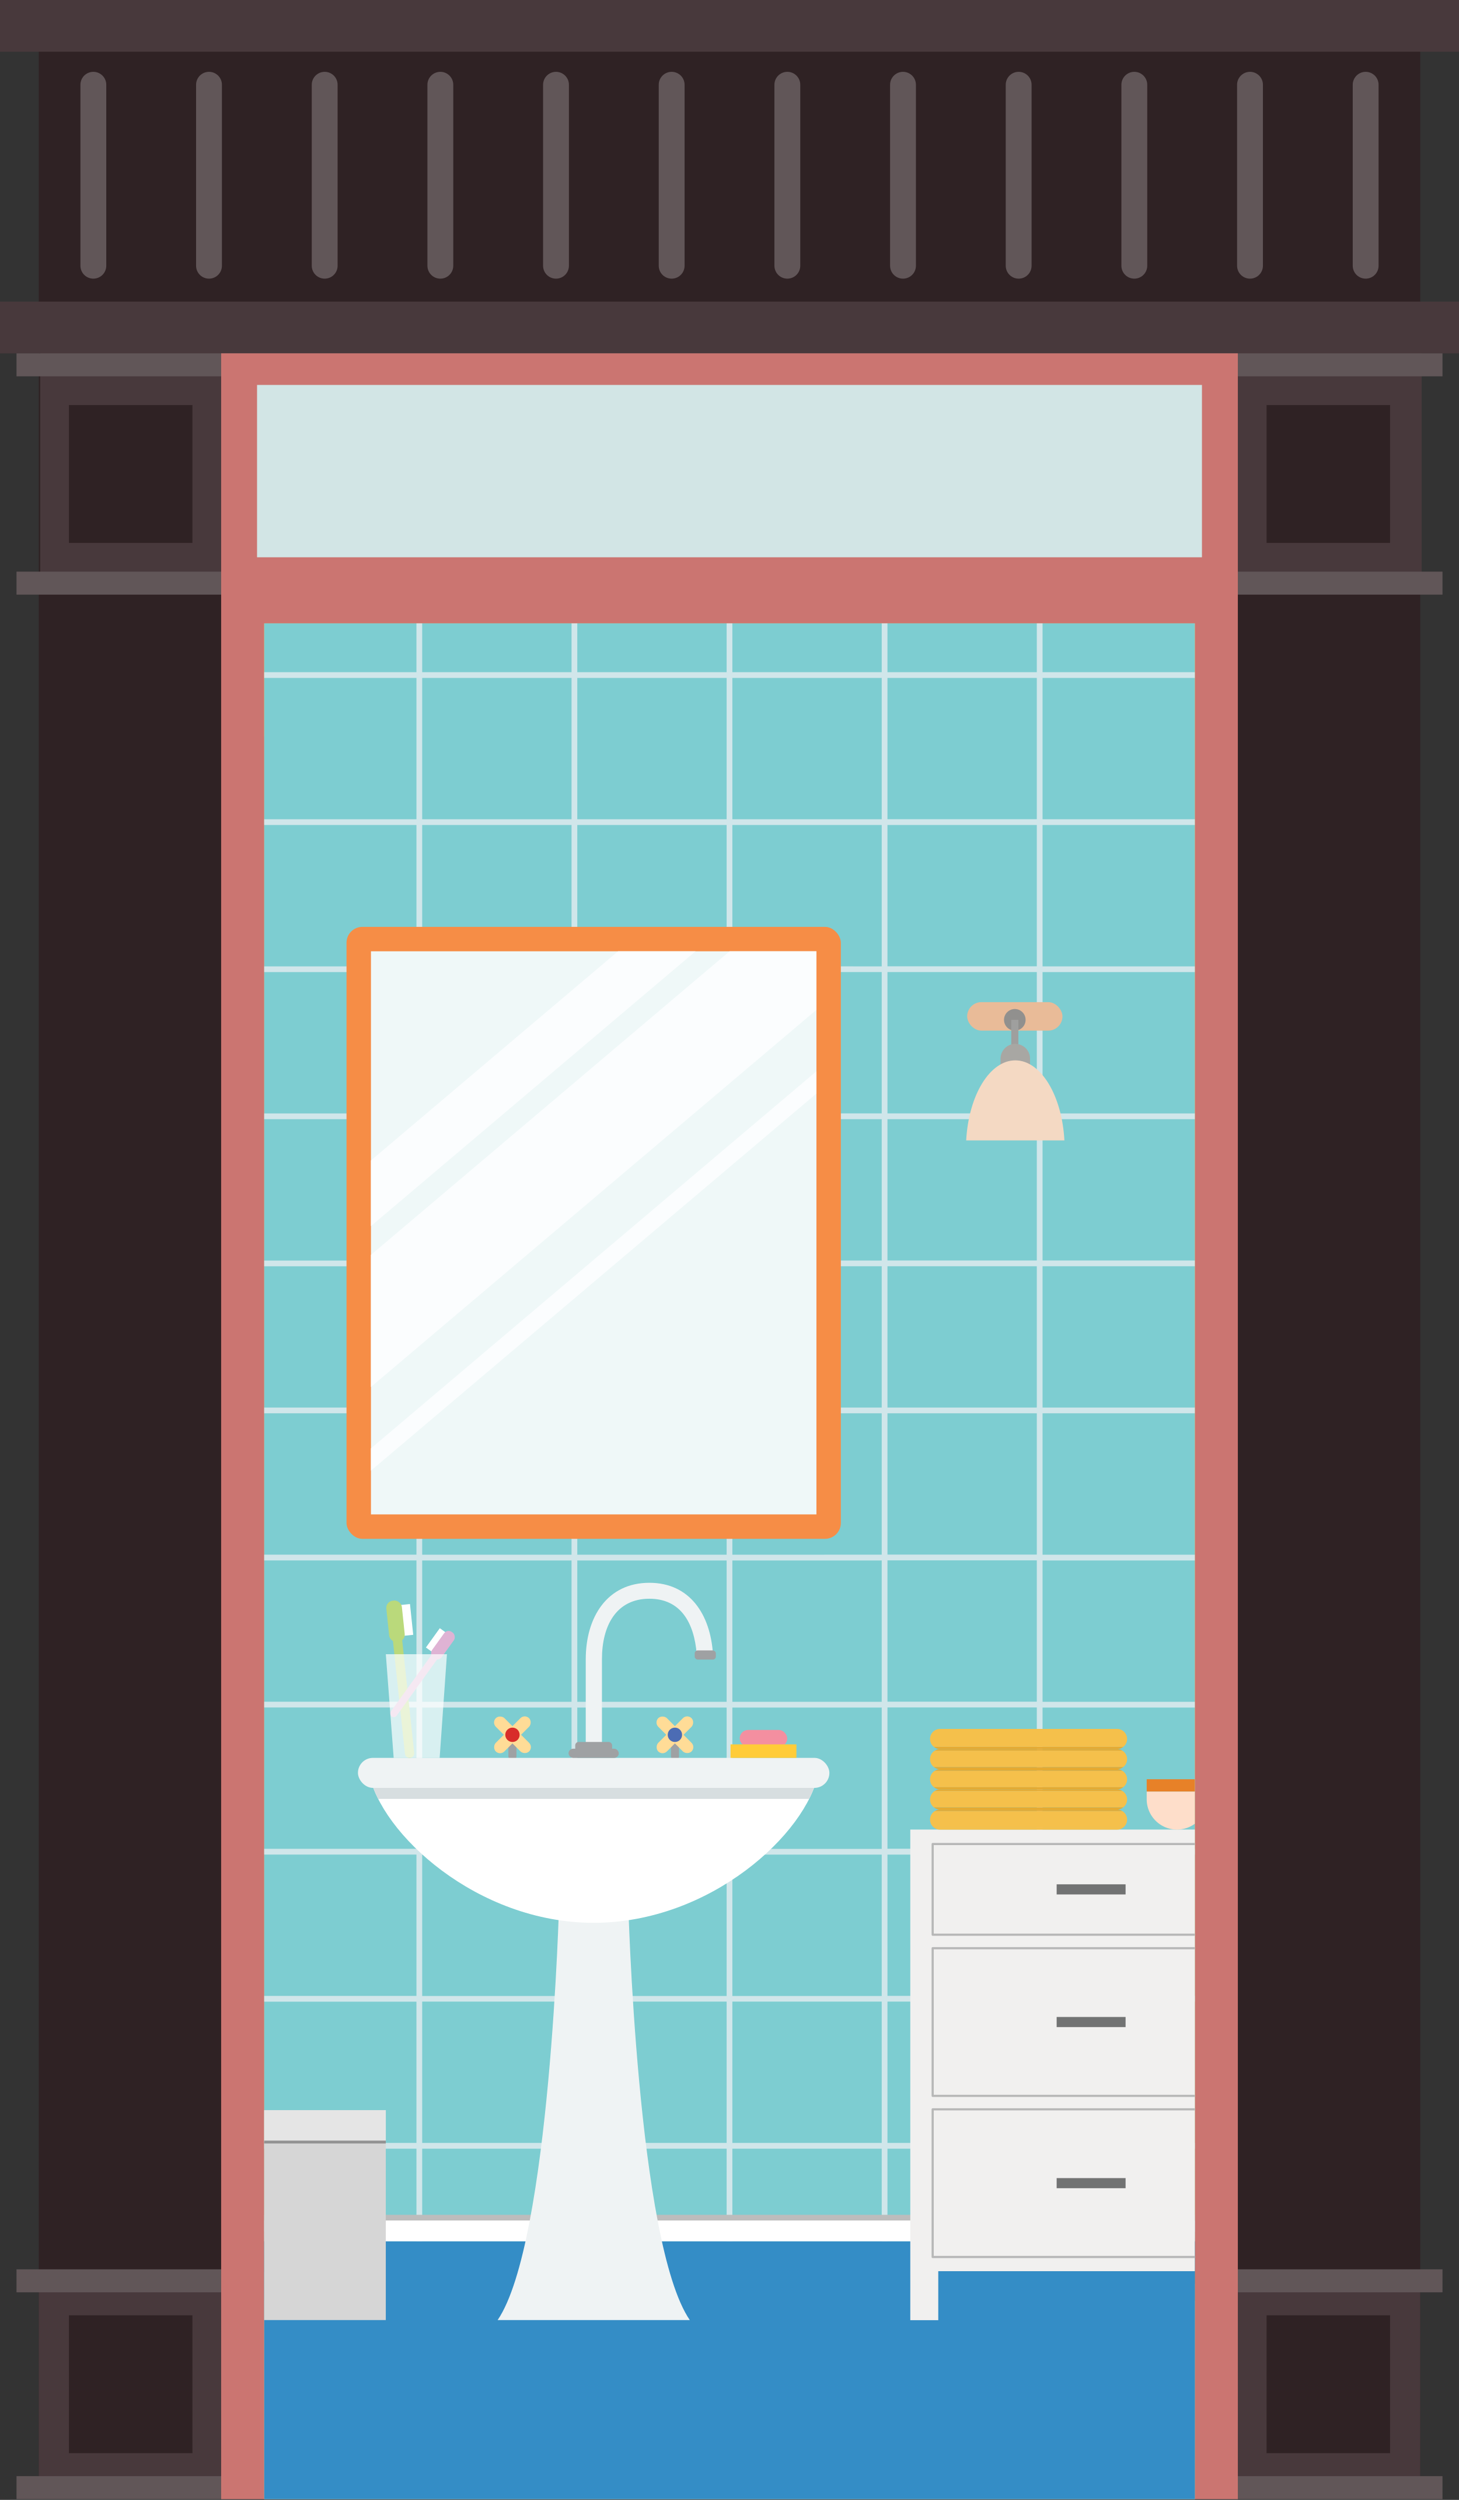 <svg id="Layer_1" data-name="Layer 1" xmlns="http://www.w3.org/2000/svg" xmlns:xlink="http://www.w3.org/1999/xlink" width="179.21mm" height="307.01mm" viewBox="0 0 508 870.26"><rect x="0" y="0" width="508" height="870.26" fill="#333333" stroke="none"/><defs><style>.cls-1,.cls-37,.cls-40,.cls-7{fill:none;}.cls-2{fill:#2f2224;}.cls-3{fill:#48393c;}.cls-4{fill:#615658;}.cls-5{fill:#cb7571;}.cls-6{fill:#d2e5e5;}.cls-7{stroke:#615658;stroke-width:9px;}.cls-40,.cls-7{stroke-linecap:round;}.cls-37,.cls-7{stroke-miterlimit:10;}.cls-8{fill:#f8cf71;}.cls-9{fill:#f6be4f;}.cls-10{fill:#885b52;}.cls-11{fill:#9c6b5e;}.cls-12{fill:#b5816f;}.cls-13{fill:#aa786b;}.cls-14{fill:#764b44;}.cls-15{fill:#885b54;}.cls-16{fill:#7dcdd1;}.cls-17{fill:#348dc6;}.cls-18{fill:#d0e6ea;}.cls-19{fill:#bcbcbc;}.cls-20,.cls-31{fill:#fff;}.cls-21{fill:#eff3f4;}.cls-22{fill:#d7dee0;}.cls-23{fill:#9fa1a3;}.cls-24{fill:#ffdc97;}.cls-25{fill:#d82d2a;}.cls-26{fill:#4c6cb4;}.cls-27{fill:#f48fa0;}.cls-28{fill:#ffcc38;}.cls-29{fill:#bad97b;}.cls-30{fill:#dfb3d4;}.cls-31{opacity:0.7;}.cls-32{fill:#f68d46;}.cls-33{fill:#eff8f8;}.cls-34{fill:#fbfdfe;}.cls-35{fill:#d6d6d6;}.cls-36{fill:#e5e5e5;}.cls-37{stroke:#939393;}.cls-38{clip-path:url(#clip-path);}.cls-39{fill:#f1f0ef;}.cls-40{stroke:#b7b7b7;stroke-linejoin:round;stroke-width:0.75px;}.cls-41{fill:#727373;}.cls-42{clip-path:url(#clip-path-2);}.cls-43{fill:#fedeca;}.cls-44{fill:#e78128;}.cls-45{fill:#f5c04b;}.cls-46{fill:#e5aa32;}.cls-47{fill:#e9bb98;}.cls-48{fill:#91908e;}.cls-49{fill:#9f9f9e;}.cls-50{fill:#a8a7a3;}.cls-51{fill:#f4d9c3;}</style><clipPath id="clip-path"><rect class="cls-1" x="295.85" y="628.18" width="120.16" height="219.71"/></clipPath><clipPath id="clip-path-2"><rect class="cls-1" x="392.64" y="615.32" width="23.36" height="28.85"/></clipPath></defs><title>Imagery</title><rect class="cls-2" x="13.5" y="14" width="481" height="852"/><rect class="cls-3" width="508" height="18"/><rect class="cls-3" x="14" y="114" width="481" height="89"/><rect class="cls-3" y="105" width="508" height="18"/><rect class="cls-4" x="5.75" y="123" width="496.5" height="8"/><rect class="cls-4" x="5.75" y="199" width="496.5" height="8"/><rect class="cls-3" x="13.5" y="794" width="481" height="72"/><rect class="cls-4" x="5.75" y="790" width="496.5" height="8"/><rect class="cls-4" x="5.75" y="862" width="496.5" height="8"/><rect class="cls-5" x="77" y="123" width="354" height="747"/><rect class="cls-6" x="89.5" y="134" width="329" height="60"/><rect class="cls-2" x="21.5" y="143.5" width="48" height="43" transform="translate(210.5 119.5) rotate(90)"/><rect class="cls-2" x="438.5" y="143.5" width="48" height="43" transform="translate(627.5 -297.5) rotate(90)"/><rect class="cls-2" x="21.5" y="808.5" width="48" height="43" transform="translate(875.5 784.5) rotate(90)"/><rect class="cls-2" x="438.5" y="808.5" width="48" height="43" transform="translate(1292.5 367.5) rotate(90)"/><line class="cls-7" x1="32.5" y1="29.5" x2="32.5" y2="92.5"/><line class="cls-7" x1="72.77" y1="29.5" x2="72.77" y2="92.5"/><line class="cls-7" x1="113.05" y1="29.5" x2="113.05" y2="92.5"/><line class="cls-7" x1="153.32" y1="29.5" x2="153.32" y2="92.5"/><line class="cls-7" x1="193.59" y1="29.5" x2="193.59" y2="92.5"/><line class="cls-7" x1="233.86" y1="29.5" x2="233.86" y2="92.5"/><line class="cls-7" x1="274.14" y1="29.5" x2="274.14" y2="92.5"/><line class="cls-7" x1="314.41" y1="29.5" x2="314.41" y2="92.5"/><line class="cls-7" x1="354.68" y1="29.5" x2="354.68" y2="92.5"/><line class="cls-7" x1="394.95" y1="29.5" x2="394.95" y2="92.5"/><line class="cls-7" x1="435.23" y1="29.5" x2="435.23" y2="92.5"/><line class="cls-7" x1="475.5" y1="29.5" x2="475.5" y2="92.5"/><rect class="cls-8" x="92" y="217" width="324" height="653"/><polygon class="cls-9" points="373.87 788 416 789.43 416 217 92 217 92 256.29 364 281 373.87 788"/><rect class="cls-10" x="92" y="773" width="324" height="18"/><rect class="cls-11" x="92" y="779" width="324" height="22"/><rect class="cls-12" x="92" y="801" width="324" height="69"/><polygon class="cls-13" points="416 870 416 791 381.39 791 382.55 801 416 870"/><polygon class="cls-14" points="416 773 373.31 773 380 779 381.86 795 416 795 416 773"/><polygon class="cls-15" points="416 779 380 779 382.55 801 416 801 416 779"/><rect class="cls-16" x="92.01" y="217" width="324" height="653"/><rect class="cls-17" x="92.01" y="780.25" width="324" height="89.75"/><path class="cls-18" d="M416,236v-2H363V217h-2v17H309V217h-2v17H255V217h-2v17H201V217h-2v17H147V217h-2v17H92v2h53v49.2H92v2h53v49.21H92v2h53v49.2H92v2h53v49.21H92v2h53V490H92v2h53v49.21H92v2h53v49.2H92v2h53v49.2H92v2h53v49.21H92v2h53V746H92v2h53v32.21h2V748h52v32.21h2V748h52v32.21h2V748h52v32.21h2V748h52v32.21h2V748h53v-2H363v-49.2h53v-2H363V645.63h53v-2H363v-49.2h53v-2H363v-49.2h53v-2H363V492h53v-2H363v-49.2h53v-2H363V389.61h53v-2H363v-49.2h53v-2H363V287.2h53v-2H363V236Zm-109,0v49.2H255V236ZM253,338.41v49.2H201v-49.2Zm-52-2V287.2h52v49.21Zm52,53.2v49.21H201V389.61Zm0,51.21V490H201v-49.2Zm0,51.2v49.21H201V492Zm0,51.21v49.2H201v-49.2Zm0,51.2v49.2H201v-49.2Zm0,51.2v49.21H201V645.63Zm2,0h52v49.21H255Zm0-2v-49.2h52v49.2Zm0-51.2v-49.2h52v49.2Zm0-51.2V492h52v49.21ZM255,490v-49.2h52V490Zm0-51.2V389.61h52v49.21Zm0-51.21v-49.2h52v49.2Zm0-51.2V287.2h52v49.21ZM253,236v49.2H201V236Zm-106,0h52v49.2H147Zm0,51.2h52v49.21H147Zm0,51.21h52v49.2H147Zm0,51.2h52v49.21H147Zm0,51.21h52V490H147Zm0,51.2h52v49.21H147Zm0,51.21h52v49.2H147Zm0,51.2h52v49.2H147Zm0,51.2h52v49.21H147ZM147,746v-49.2h52V746Zm54,0v-49.2h52V746Zm54,0v-49.2h52V746Zm106,0H309v-49.2h52Zm0-51.2H309V645.63h52Zm0-51.21H309v-49.2h52Zm0-51.2H309v-49.2h52Zm0-51.2H309V492h52ZM361,490H309v-49.2h52Zm0-51.2H309V389.61h52Zm0-51.21H309v-49.2h52Zm0-51.2H309V287.2h52Zm0-51.21H309V236h52Z"/><rect class="cls-19" x="92.01" y="771.02" width="324" height="5.93"/><rect class="cls-20" x="92.01" y="773" width="324" height="7.25"/><path class="cls-21" d="M218.71,661.53h-24s-3.06,119.17-21.44,146.13h66.9C221.78,780.7,218.71,661.53,218.71,661.53Z"/><path class="cls-20" d="M206.71,669.37c40.72,0,74.21-31.17,78.21-52.08H128.49C132.49,638.2,166,669.37,206.71,669.37Z"/><path class="cls-22" d="M128.49,617.29a34.79,34.79,0,0,0,3.2,8.94h150a34.74,34.74,0,0,0,3.19-8.94Z"/><rect class="cls-23" x="177.02" y="603.41" width="2.81" height="9.41" rx="1.4"/><rect class="cls-24" x="176.3" y="595.73" width="4.24" height="16.38" rx="2.12" transform="translate(479.29 50.72) rotate(45)"/><rect class="cls-24" x="176.3" y="595.73" width="4.24" height="16.38" rx="2.12" transform="translate(731.63 904.79) rotate(135)"/><circle class="cls-25" cx="178.43" cy="603.92" r="2.5"/><rect class="cls-23" x="233.61" y="603.41" width="2.81" height="9.41" rx="1.4"/><rect class="cls-24" x="232.87" y="595.73" width="4.24" height="16.38" rx="2.12" transform="translate(495.86 10.72) rotate(45)"/><rect class="cls-24" x="232.87" y="595.73" width="4.24" height="16.38" rx="2.12" transform="translate(828.19 864.79) rotate(135)"/><circle class="cls-26" cx="234.99" cy="603.92" r="2.5"/><rect class="cls-21" x="124.63" y="611.95" width="164.15" height="10.45" rx="5.22"/><rect class="cls-23" x="197.96" y="608.76" width="17.49" height="3.19" rx="1.6"/><path class="cls-21" d="M209.59,607.37V577.55c0-11.56,4.95-21,16.51-21,11,0,15.6,8.48,16.48,19.23h5.66C247.34,562,240.18,551,226.1,551c-14.67,0-22.15,11.93-22.15,26.6v29.82c0,.29,0,.58,0,.87h5.65C209.61,608,209.59,607.66,209.59,607.37Z"/><rect class="cls-23" x="200.29" y="606.41" width="12.84" height="3.64" rx="1.17"/><rect class="cls-23" x="241.88" y="574.54" width="7.37" height="3.19" rx="1.04"/><rect class="cls-27" x="257.55" y="602.23" width="16.55" height="5.88" rx="2.94"/><rect class="cls-28" x="254.36" y="607.25" width="22.94" height="4.7"/><rect class="cls-20" x="139.02" y="558.57" width="4.34" height="10.78" transform="translate(-58.12 17.83) rotate(-5.99)"/><rect class="cls-29" x="135.03" y="557.16" width="5.44" height="14.45" rx="2.5" transform="translate(-58.18 17.47) rotate(-5.99)"/><path class="cls-29" d="M142.81,611.94h0A1.61,1.61,0,0,1,141,610.5l-4.47-41.92a1.61,1.61,0,0,1,1.43-1.77h0a1.62,1.62,0,0,1,1.78,1.44l4.47,41.92A1.62,1.62,0,0,1,142.81,611.94Z"/><rect class="cls-20" x="150.39" y="567" width="3.34" height="8.28" transform="translate(-57.82 1123.65) rotate(-144.29)"/><rect class="cls-30" x="152.11" y="567.18" width="4.18" height="11.1" rx="1.92" transform="translate(-54.87 1127.78) rotate(-144.29)"/><rect class="cls-30" x="143.5" y="571.55" width="2.48" height="28.67" rx="1.24" transform="translate(-79.7 1146.11) rotate(-144.29)"/><polygon class="cls-31" points="153.08 611.95 137.07 611.95 134.34 575.86 155.62 575.86 153.08 611.95"/><rect class="cls-32" x="120.65" y="322.66" width="172.12" height="213.04" rx="5.53"/><rect class="cls-33" x="108.69" y="351.62" width="196.03" height="155.11" transform="translate(635.89 222.47) rotate(90)"/><polygon class="cls-34" points="215.19 331.16 129.15 403.98 129.15 426.82 242.17 331.16 215.19 331.16"/><polygon class="cls-34" points="284.26 372.93 129.15 504.21 129.15 511.96 284.26 380.69 284.26 372.93"/><polygon class="cls-34" points="284.26 331.16 254.02 331.16 129.15 436.85 129.15 482.83 284.26 351.55 284.26 331.16"/><rect class="cls-35" x="91.99" y="734.6" width="42.34" height="73.06"/><rect class="cls-36" x="91.99" y="734.6" width="42.34" height="11.09"/><line class="cls-37" x1="91.99" y1="745.69" x2="134.33" y2="745.69"/><g class="cls-38"><polygon class="cls-39" points="316.95 636.9 316.95 784.04 316.95 790.65 316.95 807.7 326.69 807.7 326.69 790.65 433.14 790.65 433.14 807.7 442.88 807.7 442.88 790.65 442.88 784.04 442.88 636.9 316.95 636.9"/><rect class="cls-40" x="324.74" y="641.94" width="110.36" height="31.57"/><rect class="cls-40" x="324.74" y="678.21" width="110.36" height="51.4"/><rect class="cls-40" x="324.74" y="734.3" width="110.36" height="51.4"/><rect class="cls-41" x="367.91" y="655.97" width="24" height="3.52"/><rect class="cls-41" x="367.91" y="702.15" width="24" height="3.52"/><rect class="cls-41" x="367.91" y="758.24" width="24" height="3.52"/></g><g class="cls-42"><path class="cls-43" d="M399.26,626.37a10.58,10.58,0,0,0,10.55,10.55h0a10.59,10.59,0,0,0,10.56-10.55v-2.72H399.26Z"/><rect class="cls-44" x="399.26" y="619.39" width="21.11" height="4.26"/></g><path class="cls-45" d="M392.44,605.38a3.51,3.51,0,0,0-3.5-3.51H327.32a3.51,3.51,0,0,0-3.5,3.51,3.47,3.47,0,0,0,1.37,2.76h65.88A3.47,3.47,0,0,0,392.44,605.38Z"/><path class="cls-45" d="M323.82,612.4a3.49,3.49,0,0,0,1.37,2.76h65.88a3.48,3.48,0,0,0-.3-5.74H325.49A3.5,3.5,0,0,0,323.82,612.4Z"/><path class="cls-45" d="M323.82,619.41a3.49,3.49,0,0,0,1.37,2.76h65.88a3.48,3.48,0,0,0-.3-5.74H325.49A3.5,3.5,0,0,0,323.82,619.41Z"/><path class="cls-45" d="M323.82,626.42a3.51,3.51,0,0,0,1.37,2.77h65.88a3.48,3.48,0,0,0-.3-5.74H325.49A3.5,3.5,0,0,0,323.82,626.42Z"/><path class="cls-45" d="M323.82,633.44a3.49,3.49,0,0,0,1.37,2.76h65.88a3.48,3.48,0,0,0-.3-5.74H325.49A3.5,3.5,0,0,0,323.82,633.44Z"/><path class="cls-46" d="M388.94,608.89a3.49,3.49,0,0,0,2.13-.75H325.19a3.49,3.49,0,0,0,2.13.75Z"/><path class="cls-46" d="M327.32,608.89a3.49,3.49,0,0,0-1.83.53h65.28a3.49,3.49,0,0,0-1.83-.53Z"/><path class="cls-46" d="M327.32,615.9h61.62a3.48,3.48,0,0,0,2.13-.74H325.19A3.48,3.48,0,0,0,327.32,615.9Z"/><path class="cls-46" d="M327.32,615.9a3.49,3.49,0,0,0-1.83.53h65.28a3.49,3.49,0,0,0-1.83-.53Z"/><path class="cls-46" d="M327.32,622.92h61.62a3.49,3.49,0,0,0,2.13-.75H325.19A3.49,3.49,0,0,0,327.32,622.92Z"/><path class="cls-46" d="M327.32,622.92a3.49,3.49,0,0,0-1.83.53h65.28a3.49,3.49,0,0,0-1.83-.53Z"/><path class="cls-46" d="M327.32,629.93h61.62a3.48,3.48,0,0,0,2.13-.74H325.19A3.48,3.48,0,0,0,327.32,629.93Z"/><path class="cls-46" d="M327.32,629.93a3.49,3.49,0,0,0-1.83.53h65.28a3.49,3.49,0,0,0-1.83-.53Z"/><path class="cls-45" d="M327.32,636.94h61.62a3.48,3.48,0,0,0,2.13-.74H325.19A3.48,3.48,0,0,0,327.32,636.94Z"/><rect class="cls-47" x="336.75" y="348.86" width="33.18" height="9.92" rx="4.96"/><circle class="cls-48" cx="353.34" cy="355.02" r="3.76"/><rect class="cls-49" x="352.1" y="355.02" width="2.48" height="10.69"/><path class="cls-50" d="M358.64,368.53a5.13,5.13,0,0,0-10.26,0v2.18h10.26Z"/><path class="cls-51" d="M353.51,369.13c-8.92,0-16.26,12.23-17.1,27.87h34.2C369.77,381.36,362.43,369.13,353.51,369.13Z"/></svg>